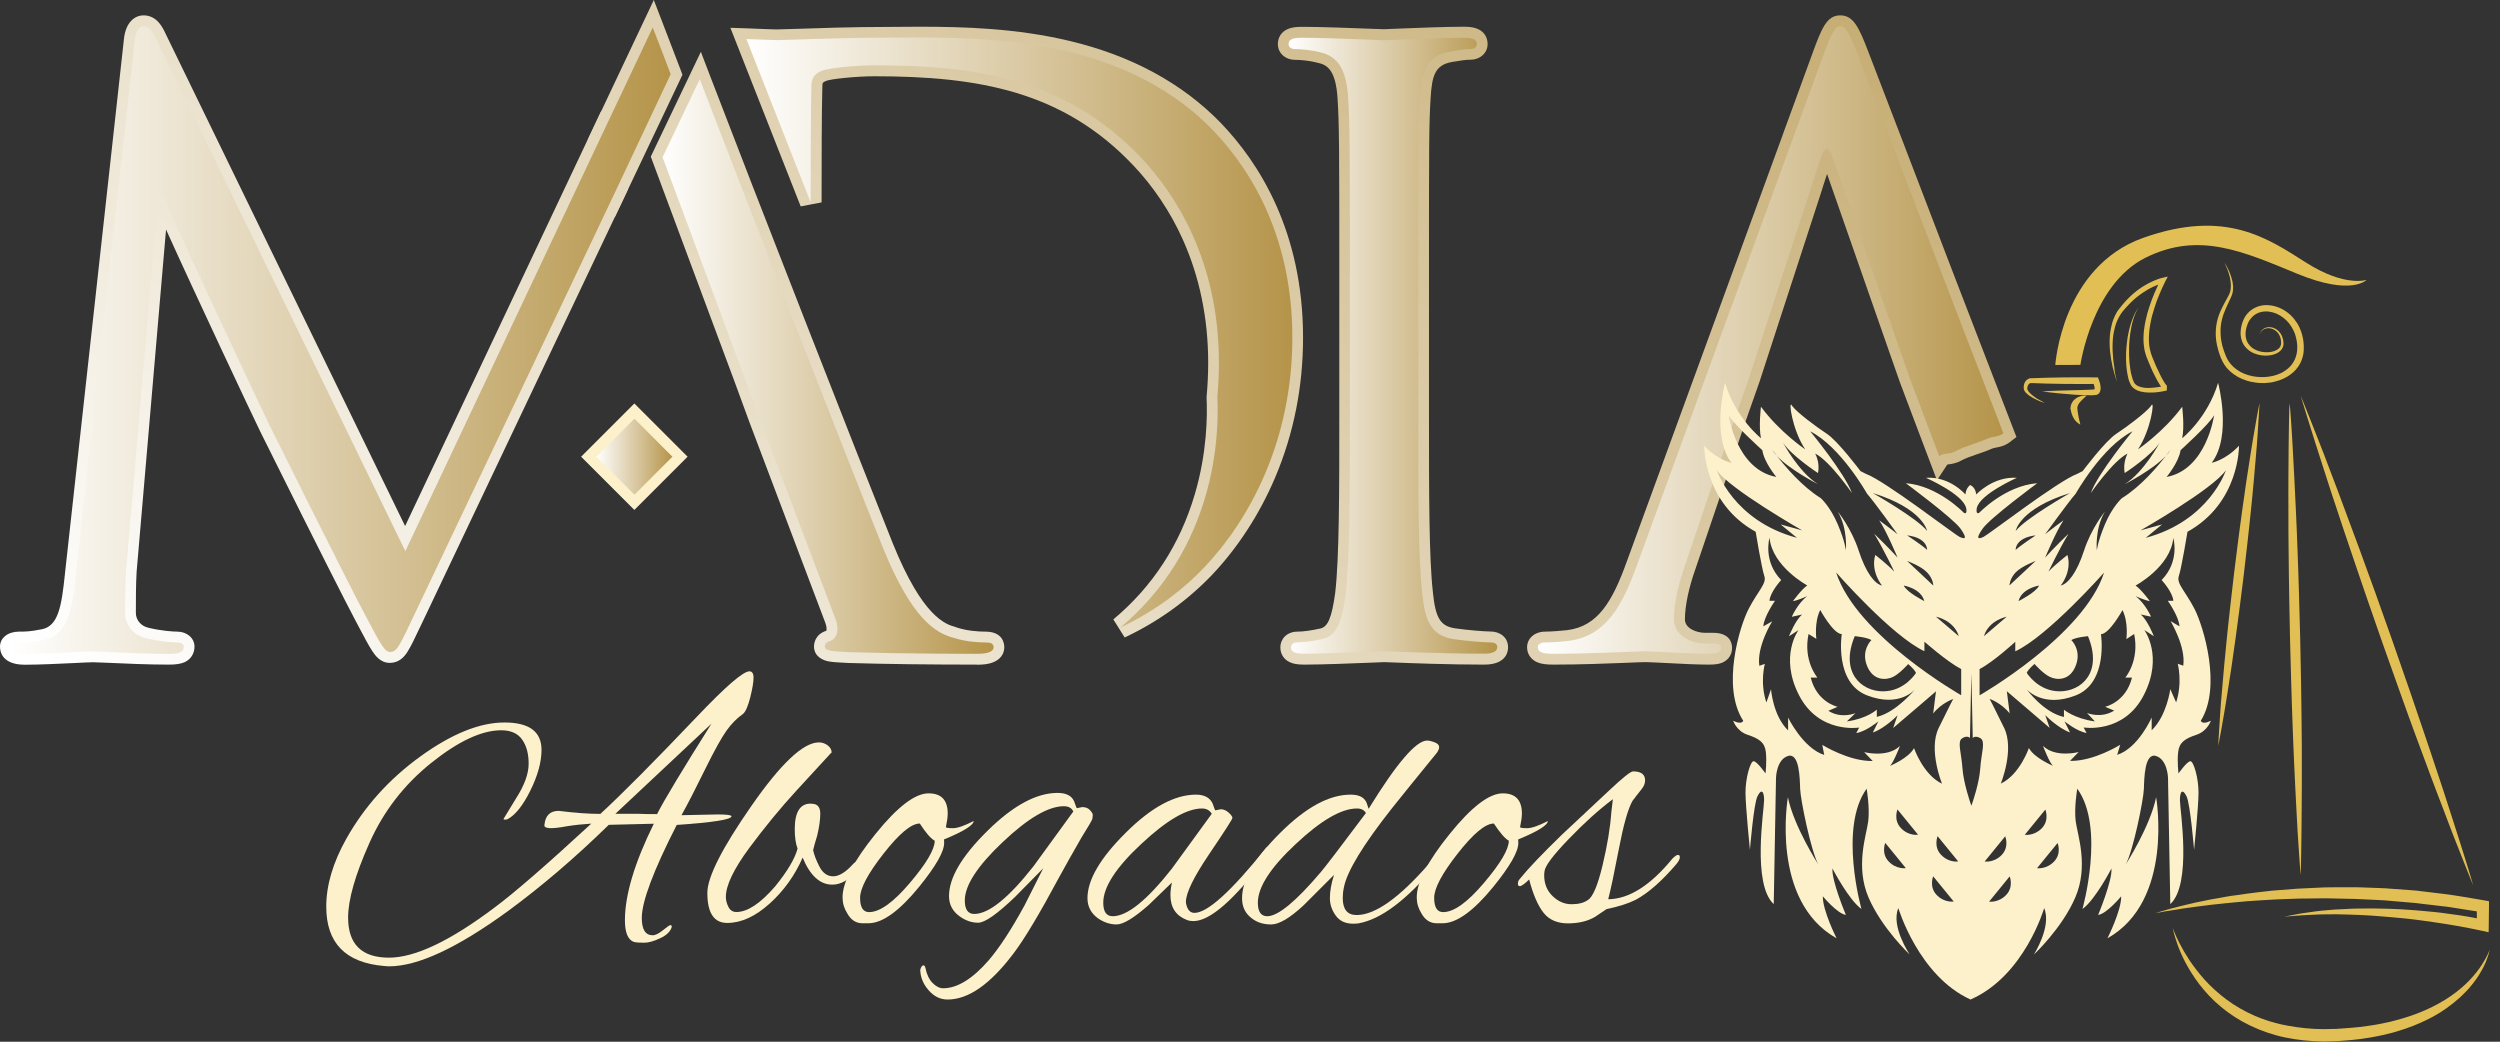 <?xml version="1.0" encoding="utf-8"?>
<!-- Generator: Adobe Illustrator 24.3.0, SVG Export Plug-In . SVG Version: 6.00 Build 0)  -->
<svg version="1.1" id="Layer_1" xmlns="http://www.w3.org/2000/svg" xmlns:xlink="http://www.w3.org/1999/xlink" x="0px" y="0px"
	 viewBox="0 0 2311.1 963" style="enable-background:new 0 0 2311.1 963;" xml:space="preserve">
<rect x="0" y="0" width="2311.1" height="963" fill="#333333" stroke="none"/>
<style type="text/css">
	.st0{fill:url(#SVGID_1_);}
	.st1{fill:url(#SVGID_2_);}
	.st2{fill:url(#SVGID_3_);}
	.st3{fill:url(#SVGID_4_);}
	.st4{fill:url(#SVGID_5_);}
	.st5{fill:#FCF1CB;}
	.st6{fill:url(#SVGID_6_);}
	.st7{fill:url(#SVGID_7_);}
	.st8{fill:url(#SVGID_8_);}
	.st9{fill:url(#SVGID_9_);}
	.st10{fill:url(#SVGID_10_);}
	.st11{fill:url(#SVGID_11_);}
	.st12{fill:url(#SVGID_12_);}
	.st13{fill:#E1BF54;}
</style>
<g>
	
		<linearGradient id="SVGID_1_" gradientUnits="userSpaceOnUse" x1="757.285" y1="-130.198" x2="1811.519" y2="1409.542" gradientTransform="matrix(1 0 0 -1 0 964)">
		<stop  offset="0" style="stop-color:#FFFFFF"/>
		<stop  offset="1" style="stop-color:#B59449"/>
	</linearGradient>
	<path class="st0" d="M1372.1,614.4c-32,0-67.1-1.3-84-2c-4.3-0.2-8-0.3-8.7-0.3c-0.9,0-6.4,0.2-12.2,0.5c-17,0.7-45.4,1.8-61.6,1.8
		c-6,0-10.1-0.7-13.4-2.3c-5.5-2.6-8.6-7.6-8.6-13.7c0-7.2,5.5-14.5,16-14.5c5,0,12.7-1,20.5-2.8h0.2c7.2-1.4,10.8-9.8,14-32.9
		c3.8-32.1,3.8-95.3,3.8-162.2V253.3c0-117.5-0.1-138.2-1.6-162.1c-1.6-27.1-10.1-31.3-18-33.1h-0.2L1218,58
		c-6.7-1.8-15.4-2.7-20.7-2.7c-9.1,0-16-6.2-16-14.5c0-6.1,3.1-11.1,8.6-13.7c3.3-1.6,7.5-2.3,13.4-2.3c18.1,0,48.3,1.2,64.5,1.8
		c5.5,0.2,10.7,0.4,11.6,0.4s6.4-0.2,12.2-0.5c17-0.7,45.3-1.8,61.6-1.8c6,0,10.1,0.7,13.4,2.3c5.5,2.6,8.6,7.6,8.6,13.7
		c0,8.3-6.9,14.5-16,14.5c-4.4,0-8.4,0.7-17.1,2.1c-15.4,2.9-18.4,12.3-19.6,33.7c-1.5,23.6-1.5,43.9-1.5,162.2v132.6
		c0,70.3,0,131,3.7,162.3v0.2c2.4,23.4,7.1,30.7,20.8,32.6c10.4,1.5,26.5,2.9,32.6,2.9c8,0,16,5,16,14.5
		C1394.2,602.2,1392.6,614.4,1372.1,614.4z"/>
	
		<linearGradient id="SVGID_2_" gradientUnits="userSpaceOnUse" x1="45.987" y1="356.816" x2="1100.221" y2="1896.555" gradientTransform="matrix(1 0 0 -1 0 964)">
		<stop  offset="0" style="stop-color:#FFFFFF"/>
		<stop  offset="1" style="stop-color:#B59449"/>
	</linearGradient>
	<path class="st1" d="M156.2,614.4c-19.3,0-41.9-1-56.9-1.7c-6.2-0.3-11.5-0.5-13.2-0.5c-2.2,0-8.9,0.3-16.6,0.7
		c-14.2,0.7-33.6,1.6-46.7,1.6C2.2,614.4,0,602.7,0,597.7c0-8,7.4-13.8,17.5-13.8c5.8,0,10.3,0,20.6-2.1h0.2
		c15.6-2.8,18.6-21.2,21.7-51l0.3-2.8l54.2-491.2c1.5-16.6,10.4-22.6,18.2-22.6c12.5,0,17.8,11.4,20.4,17l221.4,455.1l181.4-383.9
		l10.7,33.8c1,1.9,2,4.1,2.9,6.8l11.2,31.7L394.3,567.2c-1.9,4-3.6,7.6-5.2,10.9c-5.8,12.3-9.4,19.8-12.5,24.6
		c-2.8,4.4-7.6,10.1-16.3,10.1c-8.9,0-13.8-7.4-16.2-11c-3.4-5.2-7.4-12.8-14.1-25.5l-1.9-3.6c-8-15.2-29.4-56.9-85.3-169.3
		c-1.5-3.1-2.5-5.1-2.9-5.9c-5.6-11.3-60.1-127-86.4-185.3l-27.2,316.4c-0.7,11.7-0.7,25.7-0.7,38.1c0,6.5,4.9,12.2,11.6,13.6
		l0.3,0.1c11.8,2.8,22.4,3.5,26.3,3.5c9,0,16,6,16,13.8c0,6.5-3.4,11.8-9.2,14.5C167,613.7,162.7,614.4,156.2,614.4z"/>
	
		<linearGradient id="SVGID_3_" gradientUnits="userSpaceOnUse" x1="177.643" y1="266.675" x2="1231.879" y2="1806.418" gradientTransform="matrix(1 0 0 -1 0 964)">
		<stop  offset="0" style="stop-color:#FFFFFF"/>
		<stop  offset="1" style="stop-color:#B59449"/>
	</linearGradient>
	<path class="st2" d="M550.6,149.5c-0.8-2.5-1.4-3.6-1.6-3.9l-0.7-1.1l-4.9-15.5l61-129l8.4,21.8c3.6,9.4,9.4,24.3,16.6,43.3l1.5,4
		l-62.4,131.4L550.6,149.5z"/>
	
		<linearGradient id="SVGID_4_" gradientUnits="userSpaceOnUse" x1="419.886" y1="100.815" x2="1474.123" y2="1640.557" gradientTransform="matrix(1 0 0 -1 0 964)">
		<stop  offset="0" style="stop-color:#FFFFFF"/>
		<stop  offset="1" style="stop-color:#B59449"/>
	</linearGradient>
	<path class="st3" d="M902.9,614.4c-42.8,0-84.7-0.5-118.1-1.5l-3.8-0.2c-6.5-0.3-11.6-0.6-15.6-1.4c-3-0.6-12.9-3.5-12.9-13.7
		c0-2.6,0.9-11.2,11.4-14.5c0.3-0.9,0.6-3.3-1-7.5l-70.1-185.3l-13.6-37.1l-77.6-208.4l46.3-96.9l8.3,21.7
		c40.3,105.3,136.7,351.7,169,432.4c27.9,69.1,49.2,75.2,58.3,77.7l0.2,0.1l0.2,0.1c9.9,3.3,20.1,4,27,4c16.3,0,17.5,11.1,17.5,14.5
		c0,6.5-4.2,11.8-11.2,14.2c-3.6,1.3-8.2,1.9-13.9,1.9L902.9,614.4L902.9,614.4z"/>
	
		<linearGradient id="SVGID_5_" gradientUnits="userSpaceOnUse" x1="474.213" y1="63.614" x2="1528.449" y2="1603.356" gradientTransform="matrix(1 0 0 -1 0 964)">
		<stop  offset="0" style="stop-color:#FFFFFF"/>
		<stop  offset="1" style="stop-color:#B59449"/>
	</linearGradient>
	<path class="st4" d="M1029.2,572.6c36.3-30.3,61.6-69.2,75.3-115.6c11.4-38.6,11.7-72.7,10.9-89.6v-0.7l0.1-0.7
		c0.9-10.2,1.4-20.5,1.4-30.5c0-41.2-8-79.8-23.7-114.6c-11.4-25.3-27.3-48.9-45.9-68.4c-64.7-68.1-142.4-82-239.1-82
		c-16.6,0-40.3,2.5-44.6,4.3l-0.1,0.1l-0.2,0.1c-2.8,1.2-3.1,1.4-3.1,5.9v0.3c-0.6,19.6-0.7,69.8-0.7,105.9l-19.3,3.7l-65-165.1
		l15.2,0.5c6.8,0.2,12.9,0.5,17.6,0.7c4.6,0.2,9,0.3,9.8,0.3c2.6,0,9.3-0.2,17.8-0.5c19.6-0.7,52.4-1.8,83.8-1.8
		c4.6,0,9.3,0,14.3-0.1c5.5,0,11.2-0.1,17.1-0.1c40.9,0,89.1,1.5,137.4,13c57.5,13.6,104.8,39.2,140.5,76.1
		c34.6,36,75.9,99.6,75.9,198.3c0,45.3-8.6,88.7-25.7,129.1c-14.3,33.8-34.5,65-58.5,90.3c-22.8,23.8-49.9,43.3-80.7,57.8
		L1029.2,572.6z"/>
	
		<rect x="551.7" y="387.4" transform="matrix(0.707 -0.707 0.707 0.707 -126.735 538.363)" class="st5" width="69.6" height="69.6"/>
	
		<linearGradient id="SVGID_6_" gradientUnits="userSpaceOnUse" x1="1039.976" y1="-323.75" x2="2094.212" y2="1215.992" gradientTransform="matrix(1 0 0 -1 0 964)">
		<stop  offset="0" style="stop-color:#FFFFFF"/>
		<stop  offset="1" style="stop-color:#B59449"/>
	</linearGradient>
	<path class="st6" d="M1579.9,614.4c-11,0-27.1-0.8-40-1.5c-8.4-0.4-15.7-0.8-18.8-0.8c-2.5,0-8.9,0.2-16.9,0.6
		c-17.6,0.7-44.1,1.7-68.2,1.7c-6.5,0-11-0.6-14.5-2c-6.1-2.4-9.8-7.7-9.8-14c0-8.4,7.1-14.5,16.8-14.5c4.7,0,14.8-0.7,20.6-1.4
		c28.1-3.7,41.5-26.3,55.1-64.3L1648,124.7l1.1-3.1l26.1-71.4c8.8-24.3,13.6-36,26-36s17.4,11.5,25.9,33.5
		c3.2,8.2,15.2,39.5,31.8,82.8c26.4,69.1,66.4,173.5,99.5,258.8l5.7,14.7l-6,4.6c-4.9,3.7-9.3,4.5-12.5,5.1
		c-1.8,0.3-3.1,0.6-4.8,1.3c-3.9,1.8-8.4,3.3-12.8,4.8c-5.6,1.9-11.3,3.9-15.2,6.1c-4.3,2.4-8.6,3-11.6,3.4c-0.3,0-0.7,0.1-1,0.1
		l-9.6,14.6l-20.3-53.6l-14.1-37.4L1689,160.8l-3.8,11.7l-0.9,3l-57.8,177.6l-13.6,38.7l-45.3,133.4c-6.3,17.6-10,34.8-10,47.4
		c0,8.5,11.1,12.4,18.6,12.4h7.5c15.8,0,17.5,9.8,17.5,14c0,6.2-3.5,11.3-9.3,13.7C1588.8,613.9,1585.2,614.4,1579.9,614.4z"/>
	<path class="st5" d="M560.1,146.3c-0.9-2.6-1.8-4.6-2.6-6C558.3,141.7,559.2,143.7,560.1,146.3l9.8,27.9l0,0L560.1,146.3z"/>
	<g>
		
			<linearGradient id="SVGID_7_" gradientUnits="userSpaceOnUse" x1="1191.2" y1="644.4" x2="1384.104" y2="644.4" gradientTransform="matrix(1 0 0 -1 0 964)">
			<stop  offset="0" style="stop-color:#FFFFFF"/>
			<stop  offset="1" style="stop-color:#B59449"/>
		</linearGradient>
		<path class="st7" d="M1378.2,593.9c-6.8,0-23.4-1.5-33.9-3c-22.6-3-27.2-19.6-29.4-41.4c-3.8-31.6-3.8-91.2-3.8-163.5V253.3
			c0-117.5,0-138.6,1.5-162.7c1.5-26.4,7.5-39.2,27.9-42.9c9-1.5,13.6-2.3,18.8-2.3c3,0,6-1.5,6-4.5c0-4.5-3.8-6-12.1-6
			c-22.6,0-70.1,2.3-73.8,2.3c-3.8,0-51.2-2.3-76.1-2.3c-8.3,0-12.1,1.5-12.1,6c0,3,3,4.5,6,4.5c5.3,0,15.1,0.8,23.4,3
			c16.6,3.8,24.2,16.6,25.7,42.2c1.5,24.1,1.6,45.2,1.6,162.7v132.6c0,72.3-0.1,131.9-3.9,163.5c-3,21.9-6.8,38.4-21.9,41.4
			c-6.8,1.5-15.9,3-22.6,3c-4.5,0-6,2.3-6,4.5c0,4.5,3.8,6,12,6c22.6,0,70.1-2.3,73.8-2.3c3.8,0,51.2,2.3,92.7,2.3
			c8.3,0,12.1-2.3,12.1-6C1384.2,596.1,1382.7,593.9,1378.2,593.9z"/>
		
			<linearGradient id="SVGID_8_" gradientUnits="userSpaceOnUse" x1="10.1" y1="649.6" x2="620" y2="649.6" gradientTransform="matrix(1 0 0 -1 0 964)">
			<stop  offset="0" style="stop-color:#FFFFFF"/>
			<stop  offset="1" style="stop-color:#B59449"/>
		</linearGradient>
		<path class="st8" d="M603.4,25.4L554,129.8L374.7,509.5L144.1,35.6c-3.8-8.3-6.8-11.3-11.3-11.3s-7.5,5.3-8.3,13.6L70.3,529.1
			c-3,28.6-5.3,58-30.1,62.5c-11.3,2.3-16.6,2.3-22.6,2.3c-3.8,0-7.5,1.5-7.5,3.8c0,5.3,5.3,6.8,12.8,6.8c20.3,0,56.5-2.3,63.3-2.3
			c6,0,42.2,2.3,70.1,2.3c9,0,13.6-1.5,13.6-6.8c0-2.3-3-3.8-6-3.8c-4.5,0-15.8-0.8-28.6-3.8c-11.3-2.3-19.6-12.1-19.6-23.4
			c0-12.8,0-26.7,0.8-38.8l30.1-350h3c8.3,22,92.7,201.5,99.5,215.1c3.8,7.5,68.6,138.1,88.2,175c14.3,27.1,18.1,34.7,23.4,34.7
			c6.8,0,9-6.7,24.9-39.9l184.7-388.7l0,0l0,0l0,0L620,68.6C612.8,49.7,607.1,34.7,603.4,25.4z M560.1,146.3c-0.9-2.6-1.8-4.6-2.6-6
			C558.3,141.7,559.2,143.7,560.1,146.3l2,5.8L560.1,146.3z"/>
		
			<linearGradient id="SVGID_9_" gradientUnits="userSpaceOnUse" x1="612.5" y1="625.2" x2="918.5" y2="625.2" gradientTransform="matrix(1 0 0 -1 0 964)">
			<stop  offset="0" style="stop-color:#FFFFFF"/>
			<stop  offset="1" style="stop-color:#B59449"/>
		</linearGradient>
		<path class="st9" d="M910.9,593.9c-7.5,0-18.8-0.8-30.1-4.5c-15.8-4.5-37.7-16.6-64.8-83.6C784.2,426.6,688.6,182,646.9,73.2
			l-34.4,72.1l76.1,204.5l13.6,37.1l70.1,185.2c4.5,12.1,0,18.8-4.5,20.3c-3,0.8-5.3,2.2-5.3,5.2c0,4.5,8.3,4.5,22.6,5.3
			c52,1.5,107,1.5,118.3,1.5c8.3,0,15.1-1.5,15.1-6C918.5,594.6,915.4,593.9,910.9,593.9z"/>
		
			<linearGradient id="SVGID_10_" gradientUnits="userSpaceOnUse" x1="690" y1="656.556" x2="1194.7" y2="656.556" gradientTransform="matrix(1 0 0 -1 0 964)">
			<stop  offset="0" style="stop-color:#FFFFFF"/>
			<stop  offset="1" style="stop-color:#B59449"/>
		</linearGradient>
		<path class="st10" d="M1121.6,120.7C1031.9,28,894,34.8,819.4,34.8c-45.2,0-92.7,2.3-101.7,2.3c-1.7,0-12.9-0.5-27.7-1L749.4,187
			c0-44.5,0.2-88.1,0.7-106.2c0-8.3,2.3-12.1,9-15.1c6-3,33.9-5.3,49-5.3c89.7,0,175.6,10.5,246.4,85.1
			c30.9,32.4,72.3,94.2,72.3,189.9c0,10.5-0.5,21-1.4,31.4c1.8,36.7-2,140-89.8,213.4c36.7-17.4,61.6-38.8,77.7-55.7
			c42.2-44.5,81.4-117.5,81.4-212.5C1194.7,222.4,1159.2,159.9,1121.6,120.7z"/>
		
			<linearGradient id="SVGID_11_" gradientUnits="userSpaceOnUse" x1="551.4" y1="541.8" x2="621.6" y2="541.8" gradientTransform="matrix(1 0 0 -1 0 964)">
			<stop  offset="0" style="stop-color:#FFFFFF"/>
			<stop  offset="1" style="stop-color:#B59449"/>
		</linearGradient>
		<polygon class="st11" points="551.4,422.2 586.5,457.3 621.6,422.2 586.5,387.1 		"/>
		
			<linearGradient id="SVGID_12_" gradientUnits="userSpaceOnUse" x1="1421.6" y1="649.65" x2="1851.9" y2="649.65" gradientTransform="matrix(1 0 0 -1 0 964)">
			<stop  offset="0" style="stop-color:#FFFFFF"/>
			<stop  offset="1" style="stop-color:#B59449"/>
		</linearGradient>
		<path class="st12" d="M1849.1,393c-53.3-137.5-122.8-320-131.3-341.6c-9-23.4-12.1-27.1-16.6-27.1s-7.5,4.5-16.6,29.4l-26.1,71.4
			l0,0l-144.9,396.5c-13.6,37.7-28.6,66.3-63.3,70.8c-6,0.8-16.6,1.5-21.9,1.5c-3.8,0-6.8,1.5-6.8,4.5c0,4.5,4.5,6,14.3,6
			c35.4,0,76.9-2.3,85.1-2.3c8.3,0,40.7,2.3,58.8,2.3c6.8,0,11.3-1,11.3-5.5c0-3-2.3-4-7.5-4h-7.5c-12.8,0-28.6-7.3-28.6-22.4
			c0-13.6,3.8-31.9,10.5-50.8l45.2-133.3l13.6-38.7l57.8-177.4v-0.1l8.5-26c3.8-11.3,7.5-11.3,11.3,0l71.1,203.5l14,37.1l13.3,35.3
			c2.5-3.7,9.1-1.7,15-5c8.1-4.5,20.5-7.6,28.8-11.3c6.4-2.9,10.1-1.3,15.3-5.2C1851.1,398.1,1850.1,395.5,1849.1,393z"/>
	</g>
	<g>
		<path class="st5" d="M630,753.6l33.7-0.7c8.3,0,12.5,0.6,12.5,1.7c0,3-16.9,5.7-50.6,8c-21.5,42.1-32.3,70.8-32.3,86
			c0,10.6,3.3,16,10.1,16c2.5,0,5.7-1.6,9.5-4.7c3.8-3.1,6.1-4.7,6.9-4.7c0.8,0,1.2,0.6,1.2,1.7c-1.2,4.2-4.7,7.6-10.6,10.4
			c-5.9,2.8-10.9,4.2-14.9,4.2s-7.2-0.2-9.5-0.7c-5.6-2.1-8.3-8.8-8.3-20.1c0-23.4,8.9-53.1,26.7-89.2l-41.6,1
			c-31,30.3-62.1,56.9-93.3,79.8c-46.7,34-83.3,51-109.6,51c-1.6,0-3.2-0.1-4.9-0.3c-35.6-3-53.4-21.3-53.4-54.8
			c0-19.9,6.2-40.9,18.7-63.1c16.7-29.6,39.4-54.9,68.3-75.8c28.9-20.9,54.8-31.4,77.7-31.4s34.3,8.4,34.3,25.3
			c0,11.3-3.5,23.9-10.4,37.8c-6.9,13.9-14,22.7-21.2,26.4c-0.7,0.2-1.4,0.3-2.3,0.3c-0.8,0-1.2-0.2-1.2-0.7l11.4-18.7
			c7.9-12.3,11.8-23,11.8-32.3c0-9.2-2-16.7-6.1-22.4c-4-5.7-10.5-8.5-19.3-8.5c-18,0-39.6,10.1-64.7,30.2
			c-25.1,20.1-44.2,44.9-57.2,74.2c-13.1,29.4-19.6,52.3-19.6,68.7c0,24.7,12.6,37.1,37.8,37.1c24.1,0,56.7-15.5,97.8-46.5
			c18.3-13.6,48-39.4,89.2-77.4c-8.1,0.5-15.6,1.3-22.5,2.4c-14.8,2.8-21.7,2.3-20.8-1.4c0.9-8.6,5.3-12.8,13.2-12.8
			c15.3,1.9,28.1,2.8,38.5,2.8c19.9-18.3,49.6-48.2,89.2-89.8c26.6-28,42.8-42,48.6-42c2.5,0,3.8,2,3.8,5.9s-1,10.1-3.1,18.4
			c-2.1,8.3-4.4,13.4-6.9,15.3c-5.3,3.7-10.3,8.7-14.9,15.1c-4.6,6.4-11.2,18.3-19.8,35.7C643.3,728.6,636,742.8,630,753.6z
			 M657.7,669l-88.8,83.3h20.5c4.9,0.2,10.9,0.3,18,0.3C614.1,739.4,630.9,711.6,657.7,669z"/>
		<path class="st5" d="M734.7,766.5c0-15.7,4.9-23.6,14.6-23.6c0.9,0,2,0.1,3.1,0.3c3.9,0.7,5.9,3.7,5.9,9s-0.9,12-2.8,20.1
			c-1.9,6-3.1,10.5-3.8,13.5c0.7,3.9,2.6,9,5.7,15.1c3.1,6.1,7.4,9.2,12.8,9.2c5.4,0,11.5-3.7,18.2-11.1c1.4-1.6,2.7-2.4,4-2.4
			s2,0.8,2.1,2.3s-0.8,3.5-2.6,6.1c-7.2,8.6-14.7,12.8-22.5,12.8c-11.3,0-20.5-8.3-27.4-25c-7.2,16.4-17.3,30.6-30.5,42.5
			s-26.3,17.9-39.2,17.9c-12.3,0-18.4-9.2-18.4-27.8c0-14.6,13.6-41.4,40.8-80.5s47.9-58.6,62.3-58.6c3,0,5.7,0.9,8.2,2.8
			c2.4,1.9,3.6,4,3.6,6.6c0-0.2-1.7,1.5-5,5.2c-3.4,3.7-12.5,13.6-27.4,29.8s-29.5,34-43.9,53.4c-14.3,19.4-21.5,34.5-21.5,45.1
			c0,2.8,0.7,5.8,2.3,9c1.5,3.2,4,4.9,7.5,4.9c10.2,0,22.1-7.9,35.7-23.6c11.3-13.9,18.3-25.6,20.8-35
			C735.5,779.7,734.7,773.7,734.7,766.5z"/>
		<path class="st5" d="M872.8,779.3c0,8.1-7.8,21.6-23.2,40.6c-18.3,22.4-33.9,33.6-46.8,33.6h-5.5c-6,0-10.8-3.1-14.2-9.4
			c-2.8-4.4-4.2-9.2-4.2-14.6c0-13.9,10.1-33.4,30.4-58.5c20.2-25.1,36.6-37.6,49.1-37.6c11.8,0,17.7,6.2,17.7,18.7
			c0,3.2-0.6,7.4-1.7,12.5c0.2,0.7,2.4,1,6.6,1c4.2,0,10.5-2.2,19.1-6.6c-0.2,3.9-9.4,9.6-27.4,17
			C872.7,777.1,872.8,778.2,872.8,779.3z M850.3,761.3c-7.9,0-19,9.3-33.5,27.8s-21.7,32.1-21.7,40.9c0,8.8,2.8,13.2,8.3,13.2
			c9.9,0,22.5-9,37.8-27.1c15.3-18,22.9-31,22.9-38.9C860.4,775.2,855.8,769.8,850.3,761.3z"/>
		<path class="st5" d="M995.6,747.1l4.9-1c3,0,5.4,0.9,7.1,2.8c1.7,1.9,2.6,3.3,2.6,4.3s-0.1,2.2-0.3,3.5s-3.6,7.1-10.1,17.5
			c-8.1,14.1-14.8,26-20.1,35.7c-18.7,34.9-33.1,58.9-43,71.8C915.4,909.9,895.2,924,876,924c-6.7,0-12.5-2.8-17.5-8.5
			s-7.6-12-7.8-18.9c0.7-2.8,1.7-4.2,3.1-4.2c0.7,0,1.3,0.8,1.7,2.4c1.2,6,3.4,10.6,6.6,13.9c3.2,3.2,6.5,4.9,9.7,4.9
			c13.2,0,27.3-8.7,42.3-26c9.9-11.6,20.9-28.4,33-50.6l17.3-34.3l-26,26.4c-16.7,16-28,23.9-34.2,23.9c-6.1,0-12-2.1-17.5-6.2
			c-6.2-4.6-9.4-10.8-9.4-18.4c0-16.9,11.8-37,35.6-60.4c23.7-23.4,45.3-35,64.7-35c7.9,0,12.9,2.5,15.3,7.6
			c0.7,1.9,1.3,3.4,1.7,4.7C995,746.4,995.4,747.1,995.6,747.1z M891.9,832.4c0,8.3,2.9,12.5,8.7,12.5c13.4,0,31.7-14.7,54.8-44.1
			l36.8-50.6c-1.4-3.2-4.3-4.9-8.7-4.9c-14.3,0-33.2,11-56.5,33.1C903.6,800.5,891.9,818.5,891.9,832.4z"/>
		<path class="st5" d="M1123.6,749.1l4.9-1c2.5,0,5,1,7.3,3.1s3.5,3.7,3.5,4.9s-7.2,12.3-21.5,33.5s-21.5,35.9-21.5,44.2
			c0,0.7,0.1,1.4,0.3,2.1c1.2,5.3,3.7,8,7.6,8c12,0,34-19.9,65.9-59.7c0.7-0.9,1.5-1.4,2.4-1.4s1.4,0.9,1.4,2.6c0,1.7-1,4-3.1,6.8
			c-29.6,39.5-52.2,59.3-67.6,59.3c-2.1,0-4-0.3-5.9-1c-10.2-3.9-15.3-11.6-15.3-22.9c0-3.9,0.5-7.9,1.4-11.8l-21.5,20.8
			c-13.6,12-23.5,18-29.7,18c-6.1,0-12-2-17.5-5.9c-6.2-4.6-9.4-10.8-9.4-18.4c0-16.9,11.8-37.1,35.4-60.5
			c23.6-23.5,45.2-35.2,64.9-35.2c7.6,0,12.7,2.7,15.3,8c0.7,1.9,1.3,3.4,1.7,4.7C1123,748.5,1123.4,749.1,1123.6,749.1z
			 M1019.9,834.5c0,8.3,2.9,12.5,8.7,12.5c13.4,0,31.7-14.7,54.8-44.1l36.8-50.6c-1.9-3.2-4.9-4.9-9-4.9
			c-14.1,0-32.8,10.9-56.2,32.8C1031.6,802,1019.9,820.1,1019.9,834.5z"/>
		<path class="st5" d="M1265.2,747.7c25.9-42.1,43.9-63.1,54.1-63.1c1.6,0,3.9,0.5,6.8,1.6c2.9,1,4.3,2.6,4.3,4.7
			c0,1.2-0.6,2.7-1.7,4.5c-18.5,22.7-32.3,39.7-41.3,51c-27.3,34.5-42.3,59.2-45.1,74.2c-0.7,3.2-1,6.5-1,9.7
			c0,10.4,4.3,15.6,12.8,15.6c17.1,0,39.4-15.8,67-47.5c2.3-2.3,4.3-3.6,5.9-4c1.6-0.3,2.4,0.1,2.4,1.2c0,1.2-0.7,2.5-2.1,4.2
			c-26.8,32.1-50.6,50.1-71.5,53.8c-1.2,0.2-2.8,0.3-4.9,0.3c-7.2,0-12.5-2.5-16.1-7.5s-5.4-10.3-5.4-16.1c0-6.5,1.3-13.6,3.8-21.5
			l-28.1,28.1c-12.7,11.8-22.7,17.7-30,17.7s-13.4-2-18.2-5.9c-5.8-4.4-8.7-10.5-8.7-18.4c0-16.9,11.8-37.1,35.4-60.5
			c23.6-23.5,45.2-35.2,64.9-35.2c6.5,0,11,1.7,13.5,5.2C1263,740.9,1264,743.6,1265.2,747.7z M1162.8,834.5
			c0,8.3,2.9,12.5,8.7,12.5c9.9,0,26.5-13.6,49.6-40.9c4.2-4.9,18-23,41.6-54.5c-1.6-2.8-4.4-4.2-8.3-4.2
			c-14.3,0-33.2,10.9-56.5,32.8C1174.5,802,1162.8,820.1,1162.8,834.5z"/>
		<path class="st5" d="M1403.6,779.3c0,8.1-7.8,21.6-23.2,40.6c-18.3,22.4-33.9,33.6-46.8,33.6h-5.5c-6,0-10.8-3.1-14.2-9.4
			c-2.8-4.4-4.2-9.2-4.2-14.6c0-13.9,10.1-33.4,30.4-58.5c20.2-25.1,36.6-37.6,49.1-37.6c11.8,0,17.7,6.2,17.7,18.7
			c0,3.2-0.6,7.4-1.7,12.5c0.2,0.7,2.4,1,6.6,1s10.5-2.2,19.1-6.6c-0.2,3.9-9.4,9.6-27.4,17C1403.4,777.1,1403.6,778.2,1403.6,779.3
			z M1381,761.3c-7.9,0-19,9.3-33.5,27.8s-21.7,32.1-21.7,40.9c0,8.8,2.8,13.2,8.3,13.2c9.9,0,22.5-9,37.8-27.1
			c15.3-18,22.9-31,22.9-38.9C1391.2,775.2,1386.6,769.8,1381,761.3z"/>
		<path class="st5" d="M1474.3,847.7c-6.7,3.9-15,5.9-24.8,5.9s-17.3-3.2-22.5-9.7s-9.7-16.8-13.4-30.9c-4.2,4.2-7.1,6.2-8.7,6.2
			c-1.2,0-1.7-0.8-1.7-2.4c0-1.6,0.6-3,1.7-4.2c7.6-9.5,20.6-23.1,38.9-40.9l43.7-40.9c12.5-11.8,19.9-17.7,22.2-17.7
			c7.4,0,11.1,2.8,11.1,8.3c0,2.8-1.1,5.5-3.3,8.2c-2.2,2.7-3.8,4.7-4.9,6.2c-1,1.5-2.1,2.9-3.3,4.3c-4.2,7.2-8.4,22-12.7,44.4
			c-4.3,22.4-7.6,38-9.9,46.8c19.2-0.2,39-12.7,59.3-37.5c2.3-2.3,4-3.5,5.2-3.5s1.7,0.8,1.7,2.3s-1,3.5-3.1,6.1
			c-13.4,15.7-25.9,26.7-37.5,33c-6.9,3.5-16,6.4-27.1,8.7L1474.3,847.7z M1427.5,809.1c0,7.9,2.6,14.3,7.8,19.3
			c5.2,5,11,7.5,17.5,7.5s11.4-1.3,14.9-3.8c4.6-2.5,9.2-13.2,13.7-31.9s7.2-35.3,8.2-49.6l1.4-11.8c-12.7,9.5-26.3,21.7-40.8,36.8
			c-14.5,15-21.9,25-22.4,29.8C1427.6,806.7,1427.5,808,1427.5,809.1z"/>
	</g>
</g>
<path class="st13" d="M1992.6,844.2c3-1,6.1-2,9.1-2.8c3.1-0.9,6.1-1.8,9.2-2.5l4.6-1.2l4.6-1.1c3.1-0.7,6.2-1.5,9.3-2.2l9.4-1.9
	l4.7-1l4.7-0.8l9.4-1.7c3.1-0.6,6.3-1,9.5-1.4c6.3-0.9,12.6-1.9,19-2.6l9.5-1.1c3.2-0.4,6.4-0.7,9.5-0.9l19.1-1.5
	c6.4-0.3,12.8-0.6,19.2-0.9c6.4-0.4,12.8-0.3,19.2-0.4h9.6c1.6,0,3.2,0,4.8,0l4.8,0.1l19.2,0.7c3.2,0.1,6.4,0.3,9.6,0.6l9.6,0.7
	l9.6,0.7c1.6,0.1,3.2,0.2,4.8,0.4l4.8,0.6l19.1,2.3c6.4,0.7,12.7,1.8,19,2.8l18.9,3.2l4.5,0.8v4.6l-0.2,17.5l-0.1,6.6l-6.4-1.4
	c-3.6-0.8-7.4-1.6-11.1-2.3c-3.7-0.7-7.5-1.4-11.3-2.1c-3.8-0.7-7.5-1.3-11.3-1.9l-11.3-1.7c-3.8-0.6-7.6-1-11.4-1.6
	c-3.8-0.6-7.6-0.9-11.4-1.4l-5.7-0.6l-5.7-0.5c-3.8-0.3-7.6-0.8-11.4-1l-11.4-0.9l-11.5-0.6c-3.8-0.2-7.6-0.3-11.5-0.4l-5.7-0.1
	l-2.9-0.1c-1,0-1.9,0-2.9,0l-11.5,0.1c-1.9,0-3.8,0.1-5.8,0.2l-5.8,0.3l-5.8,0.3c-1.9,0.1-3.8,0.3-5.7,0.4l-11.5,0.9l11.4-2.2
	c1.9-0.3,3.8-0.8,5.7-1l5.7-0.8l5.7-0.8c1.9-0.3,3.8-0.5,5.8-0.7l11.6-1c1-0.1,1.9-0.2,2.9-0.2l2.9-0.1l5.8-0.3l5.8-0.3
	c1.9-0.1,3.9-0.1,5.8-0.1l11.6-0.1l11.6,0.2c3.9,0,7.7,0.3,11.6,0.4l5.8,0.3l5.8,0.4c3.9,0.3,7.7,0.5,11.6,0.9
	c3.9,0.4,7.7,0.7,11.6,1.1c3.9,0.4,7.7,0.8,11.5,1.4c3.8,0.5,7.7,1,11.5,1.6l5.8,0.9l5.7,1c3.8,0.7,7.6,1.3,11.5,2.1l-6.5,5.2
	l-0.2-17.5l4.5,5.4l-18.7-2.9c-6.2-1-12.4-2.1-18.7-2.7l-18.8-2.2l-4.7-0.6c-1.6-0.2-3.1-0.3-4.7-0.4l-9.4-0.8l-9.4-0.8
	c-3.1-0.3-6.3-0.6-9.4-0.7l-18.9-0.9l-4.7-0.2c-1.6-0.1-3.2-0.1-4.7-0.1l-9.5-0.2c-6.3-0.1-12.6-0.4-18.9-0.2l-18.9,0.2l-18.9,0.7
	c-3.2,0.1-6.3,0.3-9.5,0.5l-9.5,0.6c-6.3,0.3-12.6,0.9-18.9,1.5c-6.3,0.5-12.6,1.3-18.9,1.9l-4.7,0.5l-4.7,0.6l-9.4,1.2
	c-3.1,0.4-6.3,0.9-9.4,1.3l-4.7,0.7l-4.7,0.8C2005.1,841.8,1998.9,842.9,1992.6,844.2z"/>
<path class="st13" d="M2008.6,857.9c0,0,0.5,1.4,1.5,3.9s2.6,6.1,4.9,10.5c2.3,4.5,5.3,9.7,9.1,15.5c3.8,5.7,8.6,11.9,14.2,18.2
	c5.7,6.2,12.4,12.4,20.1,18.1c7.7,5.7,16.4,10.8,25.9,14.9c2.4,1.1,4.9,1.9,7.3,2.9c1.2,0.5,2.5,0.9,3.7,1.3
	c1.3,0.4,2.5,0.8,3.8,1.2s2.6,0.8,3.9,1.1c1.3,0.3,2.6,0.7,3.9,1l2,0.5c0.7,0.2,1.3,0.3,2,0.4c1.3,0.3,2.7,0.5,4,0.8
	c10.7,2,21.8,3.1,33,3.2c2.8-0.1,5.6-0.1,8.4-0.2h2.1h0.9l1.1-0.1l4.3-0.3c5.8-0.3,11.2-0.9,16.7-1.4c2.7-0.4,5.5-0.7,8.2-1.1
	c2.7-0.3,5.4-0.9,8.1-1.3c2.7-0.4,5.3-1,7.9-1.6c1.3-0.3,2.6-0.6,3.9-0.8c1.3-0.3,2.6-0.6,3.8-1c10.2-2.6,19.8-5.8,28.6-9.7
	s16.8-8.3,23.7-13.1s12.8-9.9,17.5-14.8c4.7-5,8.4-9.8,11.1-13.9c2.7-4.2,4.5-7.7,5.7-10.1c1.1-2.4,1.6-3.8,1.6-3.8s-0.2,1.4-1,4
	s-2,6.4-4.3,11s-5.4,10-9.8,15.6c-1.1,1.4-2.3,2.8-3.5,4.3c-1.3,1.4-2.6,2.9-4,4.3c-2.8,2.9-5.9,5.8-9.4,8.6
	c-0.9,0.7-1.7,1.4-2.6,2.1c-0.9,0.7-1.8,1.4-2.7,2c-0.9,0.7-1.9,1.4-2.8,2.1c-1,0.6-2,1.3-3,2s-2,1.3-3,2c-1,0.6-2.1,1.2-3.2,1.9
	c-2.1,1.3-4.3,2.4-6.6,3.6c-9,4.6-19,8.6-29.6,11.7c-1.3,0.4-2.7,0.8-4,1.2c-1.3,0.3-2.7,0.7-4.1,1c-2.7,0.7-5.5,1.4-8.2,1.9
	c-2.8,0.5-5.6,1.2-8.4,1.6c-2.8,0.4-5.7,0.9-8.5,1.3c-5.8,0.7-11.7,1.4-17.3,1.7l-4.3,0.3l-1.1,0.1h-0.4h-0.3h-0.6l-2.2,0.1
	c-2.9,0.1-5.9,0.1-8.8,0.2c-11.8-0.2-23.7-1.3-35.1-3.7c-5.7-1.1-11.3-2.8-16.8-4.6c-1.4-0.5-2.7-1-4-1.5s-2.7-0.9-4-1.5
	s-2.6-1.1-3.9-1.7c-1.3-0.6-2.6-1.1-3.8-1.7c-10.1-4.8-19.2-10.8-27-17.3c-7.9-6.5-14.4-13.6-19.8-20.6s-9.6-13.9-13-20.2
	c-3.3-6.3-5.7-12-7.4-16.8c-1.8-4.8-2.8-8.6-3.5-11.2C2008.9,859.4,2008.6,857.9,2008.6,857.9z"/>
<path class="st13" d="M1890.3,372.6c-2.6-0.8-5.1-1.8-7.5-3c-2.5-1.1-4.9-2.5-7.2-4.1c-0.6-0.4-1.1-0.9-1.7-1.4
	c-0.5-0.5-1.1-1-1.6-1.6s-0.9-1.3-1.2-2.2c-0.1-0.2-0.1-0.5-0.2-0.7c0-0.2-0.1-0.5-0.1-0.7v-1.1c0-0.3,0.1-0.8,0.1-1.2
	c0.1-0.4,0.2-0.8,0.2-1.2c0.2-0.8,0.5-1.6,1-2.4s1.1-1.4,1.8-2c0.4-0.3,0.8-0.5,1.2-0.7c0.2-0.1,0.4-0.2,0.6-0.3
	c0.2-0.1,0.4-0.2,0.8-0.3h0.1h0.3c5-0.2,10.1-0.4,15.1-0.5s10.1-0.2,15.1-0.3c5-0.1,10.1-0.1,15.1-0.1h7.6l7.6,0.1h2l0.7,1.8
	c0.6,1.4,0.9,2.7,1.3,4.1c0.3,1.4,0.6,2.9,0.5,4.6c-0.1,0.9-0.2,1.9-0.7,3c-0.3,0.6-0.7,1.1-1.2,1.6c-0.3,0.2-0.6,0.4-0.9,0.6
	l-0.5,0.2l-0.1,0.1l0,0l-0.3,0.1l0,0h-0.1c-0.2,0.1-0.8,0.2-1.3,0.2c-0.5,0.1-0.7,0.1-1.1,0.1c-0.7,0-1.4,0.1-2,0.1
	c-2.6,0-5.2-0.1-7.8-0.1c-2.6-0.1-5.1-0.3-7.7-0.4c-5.1-0.4-10.2-0.8-15.3-1.3c-2.5-0.3-5.1-0.5-7.6-0.8s-5.1-0.6-7.6-1
	c2.6-0.2,5.1-0.3,7.7-0.4s5.1-0.2,7.7-0.3c5.1-0.2,10.2-0.3,15.3-0.4l7.6-0.2c2.5-0.1,5.1-0.2,7.5-0.3c1.2-0.1,2.6-0.2,3.1-0.4h0.1
	v0.4c0.2-0.1-0.3,0.5-0.2,0.5l0,0l0,0v-0.4l-0.1-0.2c-0.1,0.1-0.1,0-0.1,0s0.1-0.4,0.1-0.8c0-0.8-0.2-1.9-0.5-3
	c-0.3-1-0.7-2.2-1.1-3.2l2.7,1.8l-7.6,0.1h-7.6c-5,0-10.1,0-15.1-0.1s-10.1-0.2-15.1-0.3c-5-0.1-10.1-0.3-15.1-0.5h0.4
	c0.1,0-0.1,0-0.2,0s-0.2,0.1-0.3,0.1c-0.2,0.1-0.4,0.2-0.6,0.3c-0.4,0.2-0.7,0.5-1,0.9c-0.3,0.3-0.5,0.8-0.7,1.2
	c-0.1,0.2-0.2,0.5-0.2,0.7c0,0.3-0.1,0.4-0.2,0.8l-0.1,0.9c0,0.1,0,0.2,0,0.3v0.3c0.1,0.4,0.3,0.9,0.6,1.4c0.6,1,1.4,1.9,2.3,2.8
	s1.9,1.7,3,2.5c1,0.8,2.1,1.6,3.2,2.3C1885.7,369.8,1888,371.2,1890.3,372.6z"/>
<path class="st13" d="M1929,365.8c0,0-0.4,0.4-1.2,1c-0.4,0.3-0.8,0.7-1.3,1.2c-0.5,0.4-1,0.9-1.6,1.5c-0.5,0.5-1.1,1.1-1.6,1.7
	c-0.3,0.3-0.5,0.6-0.8,0.9c-0.2,0.3-0.5,0.6-0.7,1c-0.2,0.3-0.4,0.7-0.6,1c-0.1,0.3-0.3,0.7-0.4,1s-0.2,0.7-0.3,1
	c0,0.3-0.2,0.7-0.1,1c0,0.2,0,0.4,0,0.5v0.3l0,0l0,0c0,0,0-0.4,0-0.2l0,0v0.1v0.2c0.1,0.5,0.1,1.1,0.2,1.6l0.1,0.8
	c0,0.3,0,0.5,0.1,0.7c0.1,0.4,0.2,0.8,0.2,1.2c0.1,0.8,0.3,1.7,0.4,2.5c0.1,0.9,0.3,1.6,0.5,2.4c0.1,0.8,0.4,1.4,0.5,2.1
	c0.1,0.6,0.3,1.2,0.4,1.7c0.3,1,0.4,1.5,0.4,1.5s-0.1-0.1-0.4-0.2c-0.2-0.1-0.6-0.3-1-0.6c-0.4-0.3-1-0.6-1.5-1.1s-1.1-1-1.7-1.7
	c-0.5-0.7-1.2-1.4-1.6-2.3c-0.5-0.9-1-1.8-1.4-2.9c-0.2-0.5-0.4-1.1-0.6-1.7s-0.2-1-0.4-1.6c-0.1-0.5-0.2-1-0.3-1.6v-0.2l-0.2-0.1
	l-0.2-0.2l0,0v-0.1l0.1-0.5l0.1-1.1c0-0.7,0.3-1.4,0.4-2.1c0.2-0.7,0.5-1.3,0.8-2c0.3-0.6,0.7-1.2,1.1-1.7s0.8-1,1.3-1.4
	s0.9-0.8,1.4-1.1c0.5-0.3,0.9-0.6,1.4-0.9c0.5-0.2,0.9-0.5,1.4-0.6c0.5-0.2,0.9-0.3,1.3-0.5c0.8-0.2,1.6-0.4,2.3-0.5
	c0.7-0.1,1.3-0.1,1.8-0.1s0.9,0,1.2,0C1928.9,365.7,1929,365.8,1929,365.8z"/>
<path class="st13" d="M1900,337.4c0,0,5.9-90.7,81.2-117.5c76.3-27.1,115.3,0.5,151,23.1s55.6,15.7,55.6,15.7s-13.7,15.1-63.8-5.5
	s-91.3-39.6-140.7-14.9c-49.4,24.7-60.1,99-60.1,99L1900,337.4L1900,337.4z"/>
<path class="st13" d="M1957.2,353.3c-0.9-2.3-1.6-4.6-2.3-7c-0.7-2.4-1.3-4.7-1.9-7.1c-1.1-4.8-1.9-9.7-2.4-14.6
	c-0.2-2.5-0.4-4.9-0.4-7.4s0.1-5,0.3-7.5c0.3-2.5,0.6-5,1.2-7.4c0.2-1.2,0.6-2.4,0.9-3.7c0.4-1.2,0.7-2.4,1.2-3.6
	c0.9-2.4,2.1-4.7,3.4-6.9l1.1-1.6c0.2-0.3,0.3-0.5,0.6-0.8l0.6-0.7l2.3-2.9c0.7-1,1.7-1.9,2.5-2.9s1.7-1.9,2.6-2.8s1.8-1.8,2.7-2.7
	l2.8-2.5c1.9-1.6,3.9-3.2,6-4.6c1-0.8,2.1-1.4,3.2-2.1s2.2-1.3,3.3-1.9c2.2-1.2,4.5-2.4,6.8-3.3c1.2-0.5,2.4-0.9,3.6-1.4
	c1.3-0.4,2.4-0.8,3.8-1.1l4.9-1.1l-2.4,4.6c-1,1.9-1.9,3.9-2.8,5.9s-1.8,4-2.6,6c-1.7,4-3.2,8.1-4.5,12.3c-0.7,2.1-1.3,4.2-1.9,6.3
	c-0.6,2.1-1.1,4.2-1.5,6.3c-0.2,1.1-0.4,2.1-0.6,3.2s-0.4,2.1-0.5,3.2c-0.3,2.1-0.5,4.3-0.6,6.4c-0.1,1.1-0.1,2.1-0.1,3.2
	s0,2.1,0.1,3.2c0.1,2.1,0.3,4.2,0.8,6.3c0.4,2.1,1,4,1.7,6l0.1,0.2v0.1v0.1l0.2,0.4l0.3,0.8l0.6,1.5l1.3,3.1l1.3,3.1l1.4,3
	c0.9,2,1.8,4,2.8,5.9l1.5,2.9c0.5,0.9,1.1,1.8,1.6,2.8s1.2,1.7,1.7,2.6c0.3,0.5,0.6,0.7,0.9,1.1c0.1,0.2,0.3,0.4,0.4,0.4l0.2,0.1
	l0,0l0,0c-0.1,0-0.2-0.1-0.2-0.1l-0.1,4.4c-2.3,0.6-4.5,0.9-6.8,1.3c-2.3,0.3-4.5,0.6-6.9,0.6c-2.3,0.1-4.6,0-7-0.3
	c-2.3-0.3-4.7-0.8-7-1.9c-1.1-0.5-2.3-1.2-3.3-2.1c-0.5-0.5-1-0.9-1.4-1.5l-0.2-0.2l-0.1-0.1l0,0l-0.1-0.1l0,0l-0.2-0.4
	c-0.1-0.3-0.3-0.4-0.4-0.7c-0.6-1.2-1.1-2.3-1.5-3.4c-0.2-0.6-0.4-1.1-0.5-1.7c-0.2-0.6-0.3-1.1-0.4-1.7c-0.5-2.2-0.9-4.5-1.2-6.7
	c-0.3-2.3-0.5-4.5-0.6-6.8s-0.2-4.5-0.1-6.8c0-2.2,0.1-4.5,0.3-6.7c0.2-2.2,0.4-4.5,0.7-6.7c0.3-2.2,0.6-4.4,1.1-6.6
	c0.4-2.2,0.9-4.4,1.5-6.5c0.6-2.2,1.3-4.3,2.1-6.4c0.4-1.1,0.8-2.1,1.2-3.1c0.5-1,0.9-2,1.4-3c1-2,2.2-3.9,3.4-5.7
	c-1.1,1.9-2.2,3.9-3,5.9c-0.9,2-1.6,4.1-2.2,6.2c-0.7,2.1-1.2,4.3-1.6,6.4c-0.4,2.2-0.8,4.3-1.1,6.5c-0.3,2.2-0.5,4.4-0.7,6.6
	s-0.3,4.4-0.3,6.6s0,4.4,0,6.6c0.1,2.2,0.2,4.4,0.4,6.6c0.2,2.2,0.5,4.4,0.8,6.5c0.3,2.2,0.8,4.3,1.4,6.3c0.1,0.5,0.3,1,0.4,1.5
	c0.2,0.5,0.3,1,0.5,1.5c0.3,1,0.8,1.9,1.2,2.7c0.1,0.2,0.3,0.5,0.4,0.7l0.2,0.3l0,0c-0.1-0.2,0,0,0-0.1l0,0l0.1,0.1l0.1,0.1
	c0.3,0.3,0.6,0.6,0.9,0.9c0.7,0.6,1.5,1,2.4,1.4c1.8,0.7,3.8,1.2,5.8,1.4c2.1,0.2,4.2,0.2,6.3,0c2.1-0.1,4.3-0.4,6.4-0.7
	c2.1-0.3,4.3-0.8,6.3-1.3l-0.1,4.4c-0.2-0.1-0.4-0.2-0.6-0.3c-0.1-0.1-0.2-0.1-0.2-0.1l-0.1-0.1l-0.5-0.4c-0.4-0.3-0.5-0.5-0.8-0.7
	c-0.4-0.5-0.9-1-1.3-1.4c-0.7-1-1.5-1.9-2-2.9c-0.6-1-1.2-2-1.8-3l-1.6-3c-1.1-2-2-4.1-3-6.1l-1.4-3.1l-1.3-3.1l-1.3-3.1l-0.6-1.5
	l-0.3-0.8l-0.2-0.4l-0.1-0.2l-0.1-0.2c-0.8-2.2-1.5-4.5-2-6.8s-0.7-4.6-0.9-6.9c-0.1-1.2-0.1-2.3-0.1-3.5s0-2.3,0.1-3.5
	c0.1-2.3,0.3-4.6,0.7-6.8c0.2-1.1,0.3-2.3,0.5-3.4s0.4-2.2,0.7-3.4c0.5-2.2,1-4.4,1.6-6.6s1.3-4.3,2-6.5c1.4-4.3,3-8.5,4.8-12.7
	c0.9-2.1,1.8-4.1,2.8-6.2c1-2,2-4,3.1-6.1l2.5,3.5c-1,0.2-2.2,0.6-3.3,0.9c-1.1,0.4-2.2,0.8-3.3,1.2c-2.2,0.9-4.3,1.9-6.4,3
	c-1,0.6-2.1,1.1-3.1,1.8c-1,0.6-2,1.2-3,1.9c-2,1.3-3.9,2.8-5.8,4.2l-2.7,2.3c-0.9,0.8-1.7,1.6-2.6,2.5c-0.9,0.8-1.7,1.7-2.5,2.5
	c-0.8,0.9-1.6,1.7-2.4,2.6l-2.4,2.8l-0.6,0.7c-0.1,0.2-0.3,0.4-0.5,0.7l-1,1.4c-1.3,2-2.5,4-3.4,6.2c-0.5,1.1-0.9,2.2-1.3,3.3
	c-0.3,1.1-0.7,2.3-1,3.4c-0.6,2.3-1,4.7-1.4,7c-0.3,2.4-0.6,4.8-0.6,7.2c-0.1,2.4-0.1,4.8,0,7.3c0.1,2.4,0.3,4.9,0.5,7.3
	s0.6,4.8,1,7.3C1954.8,343.7,1955.8,348.5,1957.2,353.3z"/>
<path class="st13" d="M2056,242.1c0,0,0.8,1.2,2.1,3.5s3.1,5.8,4.6,10.6c0.8,2.4,1.4,5.1,1.6,8.2c0.1,0.8,0.1,1.6,0,2.4
	c0,0.4,0,0.8,0,1.2c-0.1,0.4-0.1,0.8-0.2,1.3c-0.1,0.4-0.1,0.8-0.2,1.3c-0.1,0.4-0.3,0.8-0.4,1.3c-0.1,0.4-0.2,0.8-0.4,1.3
	c-0.2,0.4-0.3,0.8-0.5,1.2c-2.8,6.5-6.7,13.2-8.6,21.2c-1,4-1.4,8.2-1.2,12.6c0.1,1.1,0.1,2.2,0.2,3.3c0.1,1.1,0.3,2.2,0.4,3.3
	c0.2,1.1,0.5,2.2,0.7,3.4c0.1,0.6,0.2,1.1,0.4,1.7s0.4,1.1,0.5,1.7c0.4,1.1,0.7,2.2,1.1,3.4c0.4,1.1,0.9,2.2,1.3,3.4l0.7,1.7
	l0.1,0.2c-0.1-0.2,0,0,0,0l0.1,0.1l0.2,0.4l0.4,0.8l0.4,0.8l0.2,0.4l0.2,0.3l0.9,1.4c2.6,3.8,6.4,7,10.7,9.4
	c8.7,4.6,19.7,5.9,29.8,3.6c2.5-0.6,5-1.4,7.3-2.5c0.6-0.3,1.2-0.5,1.7-0.9c0.6-0.3,1.1-0.6,1.7-1c1-0.7,2.1-1.4,3.1-2.3
	c1-0.8,1.8-1.7,2.7-2.6c0.8-1,1.6-1.9,2.2-3c0.7-1,1.2-2.2,1.8-3.3c0.4-1.2,0.9-2.3,1.2-3.6c0.1-0.6,0.3-1.2,0.4-1.8l0.3-1.9
	c0.1-0.6,0.1-1.3,0.1-1.9l0.1-1.8l-0.1-2.1l-0.1-1.1c0-0.3-0.1-0.6-0.1-1l-0.3-1.9c-0.1-0.6-0.3-1.3-0.4-1.9c-0.2-1.3-0.7-2.5-1-3.8
	l-0.7-1.8c-0.2-0.6-0.5-1.2-0.8-1.8c-1.1-2.4-2.5-4.5-4-6.5c-0.8-1-1.7-1.9-2.5-2.8c-0.9-0.8-1.9-1.7-2.9-2.5
	c-2-1.5-4.1-2.8-6.4-3.8c-4.6-1.9-9.6-2.6-14.1-1.5c-2.3,0.5-4.4,1.5-6.2,2.8s-3.3,3-4.6,4.9c-1.2,1.9-2.1,4.1-2.7,6.3l-0.1,0.2v0.1
	c0-0.2,0,0,0,0l-0.1,0.5l-0.2,0.9c-0.1,0.6-0.3,1.2-0.3,1.7c-0.1,0.5-0.1,1.1-0.2,1.6c0,0.5,0,1.1,0,1.6c0,2.2,0.4,4.3,1.2,6.2
	c0.8,1.9,2,3.6,3.4,5c2.9,2.8,6.9,4.5,10.8,5.1c3.9,0.6,7.9,0.4,11.2-0.8c1.7-0.6,3.2-1.5,4.3-2.6s1.8-2.5,1.9-4
	c0.3-3.2-0.5-6.2-1.9-8.7c-1.4-2.4-3.6-4.1-5.7-5c-2.2-0.9-4.4-1-6.2-0.6s-3.2,1.4-4.1,2.3c-0.9,0.9-1.4,1.9-1.7,2.5s-0.4,1-0.4,1
	s0.1-0.3,0.3-1c0.3-0.6,0.7-1.6,1.5-2.7c0.9-1,2.2-2.2,4.1-2.8c1.9-0.6,4.3-0.7,6.8,0.1c2.5,0.8,5,2.5,6.8,5.2
	c1.8,2.6,2.8,6.1,2.8,9.8c-0.1,2-0.9,4-2.3,5.6c-1.4,1.6-3.2,2.7-5.1,3.5c-1.9,0.8-4,1.3-6.2,1.5s-4.4,0.2-6.6-0.1
	c-4.5-0.6-9.2-2.2-13-5.6c-1.9-1.7-3.6-3.8-4.7-6.3c-1.1-2.4-1.6-5.1-1.8-7.8c0-0.7,0-1.3,0-2c0.1-0.7,0.1-1.4,0.2-2.1
	c0-0.7,0.2-1.3,0.3-1.9l0.2-0.9l0.1-0.5v-0.2v-0.1l0.1-0.2c0.6-2.6,1.6-5.2,3-7.7c1.5-2.5,3.4-4.7,5.8-6.5c2.4-1.8,5.1-3.1,8-3.9
	c5.8-1.5,12-0.7,17.6,1.5c5.5,2.2,10.5,5.9,14.3,10.7c1.9,2.4,3.6,4.9,4.8,7.7c0.3,0.7,0.7,1.4,0.9,2.1l0.8,2.1
	c0.4,1.5,1,2.9,1.2,4.4c0.2,0.7,0.3,1.5,0.5,2.2l0.3,2.3c0,0.4,0.1,0.8,0.1,1.1l0.1,1.1l0.1,2.1v0.3v0.1v0.3v0.6v1.2
	c0,0.8,0,1.5-0.1,2.3l-0.3,2.3c-0.1,0.8-0.3,1.5-0.5,2.3c-0.3,1.5-1,3-1.5,4.5c-0.7,1.4-1.4,2.9-2.3,4.2c-0.8,1.4-1.9,2.5-2.9,3.8
	c-1.1,1.1-2.2,2.3-3.4,3.2c-1.2,1-2.5,1.8-3.8,2.7c-0.7,0.4-1.3,0.8-2,1.1c-0.7,0.4-1.4,0.7-2,1c-2.7,1.3-5.6,2.2-8.5,2.9l-2.2,0.5
	c-0.7,0.1-1.5,0.2-2.2,0.3c-1.5,0.2-2.9,0.3-4.4,0.4c-2.9,0-5.9,0-8.7-0.5c-5.8-0.7-11.3-2.6-16.3-5.3c-2.4-1.5-4.8-3-6.9-5
	c-1.1-0.9-2-2-3-3c-0.5-0.5-0.9-1.1-1.3-1.7c-0.4-0.6-0.9-1.1-1.2-1.7l-1.1-1.9l-0.3-0.5l-0.2-0.4l-0.4-0.9l-0.4-0.9l-0.2-0.4
	l-0.2-0.3l-0.1-0.2c-0.2-0.6-0.4-1.2-0.7-1.8c-0.4-1.2-0.9-2.4-1.3-3.6c-0.3-1.2-0.7-2.5-1-3.7c-2.8-9.7-2.5-19.7,0-28.2
	c1.3-4.2,3-8.1,4.8-11.5c1.8-3.5,3.7-6.6,5.2-9.7c0.2-0.4,0.4-0.8,0.6-1.2c0.1-0.4,0.3-0.7,0.4-1.1c0.1-0.4,0.3-0.7,0.4-1.1
	c0.1-0.4,0.2-0.8,0.2-1.1c0.1-0.4,0.2-0.7,0.2-1.1c0.1-0.4,0.1-0.7,0.1-1.1c0.1-0.7,0.2-1.5,0.1-2.2c0-2.9-0.5-5.6-1-8
	c-1.2-4.8-2.7-8.4-3.8-10.8C2056.7,243.3,2056,242.1,2056,242.1z"/>
<path class="st13" d="M2088.8,372.6c0,0-0.1,1.2-0.2,3.6c-0.1,2.3-0.3,5.8-0.6,10.1c-0.3,4.4-0.6,9.7-1,15.7
	c-0.4,6.1-0.9,12.9-1.6,20.4c-0.6,7.5-1.3,15.5-2.1,24.1c-0.8,8.5-1.6,17.5-2.6,26.8c-0.5,4.6-1,9.4-1.5,14.2
	c-0.5,4.8-1,9.6-1.6,14.5c-1.1,9.8-2.2,19.7-3.4,29.6s-2.4,19.8-3.7,29.5c-0.6,4.9-1.3,9.7-1.9,14.5c-0.7,4.8-1.3,9.5-1.9,14.1
	c-1.3,9.3-2.6,18.2-3.8,26.7c-1.3,8.5-2.5,16.5-3.7,23.9c-1.1,7.4-2.3,14.2-3.3,20.2s-2,11.2-2.7,15.5c-0.8,4.3-1.4,7.7-1.9,10
	s-0.7,3.5-0.7,3.5s0.1-1.2,0.2-3.6c0.1-2.3,0.3-5.8,0.6-10.1c0.3-4.4,0.6-9.7,1-15.7c0.4-6.1,0.9-12.9,1.6-20.4
	c0.6-7.5,1.3-15.5,2.1-24.1c0.8-8.5,1.7-17.5,2.6-26.8c0.5-4.6,1-9.4,1.5-14.2s1-9.6,1.6-14.5c1.1-9.8,2.3-19.7,3.4-29.6
	c1.2-9.9,2.4-19.8,3.7-29.5c0.6-4.9,1.3-9.7,1.9-14.5c0.7-4.8,1.3-9.5,1.9-14.1c1.3-9.3,2.6-18.2,3.8-26.7
	c1.3-8.5,2.5-16.5,3.7-23.9c1.1-7.4,2.3-14.2,3.3-20.2s2-11.2,2.7-15.5c0.8-4.3,1.4-7.7,1.9-10
	C2088.6,373.8,2088.8,372.6,2088.8,372.6z"/>
<path class="st13" d="M2116.7,372.6c0,0,0.1,1.7,0.4,4.9c0.2,3.2,0.6,7.9,1,13.8c0.4,6,0.9,13.2,1.3,21.5c0.5,8.3,1,17.7,1.5,27.9
	c0.5,10.2,1.1,21.3,1.6,33s1.1,24.1,1.5,36.8c0.4,12.8,1,26,1.3,39.4c0.4,13.4,0.7,27.1,1.1,40.7c0.3,13.6,0.5,27.3,0.8,40.7
	s0.3,26.6,0.5,39.4c0.2,12.8,0.2,25.1,0.2,36.9c0,5.9,0,11.6,0,17.1s0,10.8-0.1,16c0,10.2-0.1,19.6-0.2,27.9
	c-0.1,8.3-0.2,15.6-0.3,21.5c-0.1,6-0.3,10.7-0.3,13.9c-0.1,3.2-0.2,4.9-0.2,4.9s-0.1-1.7-0.4-4.9c-0.2-3.2-0.6-7.9-1-13.8
	c-0.4-6-0.9-13.2-1.4-21.5s-1-17.7-1.5-27.9c-0.3-5.1-0.5-10.4-0.8-15.9c-0.2-5.5-0.5-11.2-0.8-17.1c-0.5-11.7-1.1-24.1-1.5-36.8
	c-0.4-12.8-1-26-1.3-39.4c-0.4-13.4-0.7-27.1-1.1-40.7c-0.3-13.6-0.5-27.3-0.8-40.7s-0.3-26.6-0.5-39.4c-0.2-12.8-0.2-25.1-0.2-36.9
	c-0.1-11.7,0-22.8,0-33s0.1-19.6,0.2-27.9c0.1-8.3,0.2-15.6,0.3-21.5c0.1-6,0.3-10.7,0.3-13.9
	C2116.7,374.3,2116.7,372.6,2116.7,372.6z"/>
<path class="st13" d="M2126.9,365.8c0,0,0.7,1.7,2,5s3.3,8,5.7,14.2c2.4,6.1,5.4,13.5,8.7,22s7.1,18.1,11,28.7
	c4,10.5,8.4,21.9,12.8,34c4.5,12.1,9.3,24.8,14.1,38c2.4,6.6,4.9,13.3,7.3,20.1c2.5,6.8,5,13.7,7.5,20.6c5,13.9,10,28,15,42.2
	c4.9,14.2,9.9,28.3,14.7,42.3c1.2,3.5,2.4,7,3.6,10.4c1.2,3.5,2.4,6.9,3.5,10.3c2.3,6.9,4.6,13.6,6.9,20.3
	c4.6,13.3,8.8,26.2,12.9,38.4c2,6.1,4,12.1,5.9,17.8c1.9,5.8,3.7,11.3,5.4,16.7c3.5,10.7,6.6,20.5,9.4,29.3
	c2.8,8.7,5.1,16.3,7.1,22.6s3.4,11.2,4.4,14.6c1,3.4,1.5,5.2,1.5,5.2s-0.7-1.7-2-5s-3.3-8-5.7-14.2c-2.4-6.1-5.4-13.5-8.7-22
	s-7.1-18.1-11-28.7c-2-5.3-4.1-10.7-6.3-16.4c-2.1-5.7-4.3-11.6-6.6-17.6c-4.5-12.1-9.3-24.8-14.1-38c-2.4-6.6-4.9-13.3-7.3-20.1
	c-1.2-3.4-2.5-6.8-3.7-10.3c-1.2-3.4-2.5-6.9-3.7-10.4c-5-13.9-10-28-15-42.2c-4.9-14.2-9.9-28.3-14.7-42.3
	c-2.4-7-4.8-13.9-7.1-20.8c-2.3-6.9-4.6-13.6-6.9-20.3c-4.6-13.3-8.8-26.2-12.9-38.5c-4.1-12.2-7.9-23.8-11.3-34.5
	c-3.5-10.7-6.6-20.5-9.4-29.3c-2.8-8.7-5.1-16.3-7.1-22.6c-2-6.3-3.4-11.2-4.5-14.6C2127.5,367.6,2126.9,365.8,2126.9,365.8z"/>
<path class="st5" d="M2028.6,562.7c-8.6-16.5-16.8-23.3-14.4-30.2s8-40.9,8-40.9c48.4-26.8,47.6-79.5,47.6-79.5
	c-12.6,13.4-25.2,15.7-25.2,15.7c19-25,5.9-73.9,5.9-73.9c-9.8,32.7-33.2,51.2-33.2,51.2c2.3-10.6,0-29.1,0-29.1
	c-17.2,23.4-40.9,39.4-40.9,39.4c12.1-18,15.7-46.1,12.4-40.7c-0.2,0.3-0.4,0.6-0.6,0.9c-4.6,5.9-22,19-31.8,25.4
	c-10.3,6.7-31.1,34.5-31.1,34.5l-5.1,2.6c-17.2,6.2-81.6,55.8-86.5,58.2c-4.9,2.3-7.7,2.1-0.8-7.7c6.9-9.8,50.4-41.9,50.4-41.9
	c-29.9,2.3-53.8,27.5-53.8,27.5c-3.3,1.5-2.1-4.4-2.1-4.4c2.6-12.9,37.1-28.1,37.1-28.1c-22.1-1.5-37.6,15.4-37.6,15.4
	c-0.6-5.5-3.7-8-5.7-8.7v-0.3c0,0,0.2,0,0,0.1c-0.2-0.1,0-0.1,0-0.1v0.3c-1,0.8-3.7,3.2-4.3,8.7c0,0-14.4-17-36.5-15.4
	c0,0,34.6,15.2,37.2,28.1c0,0,1.4,5.9-2,4.4c0,0-23.9-25.2-53.8-27.5c0,0,43.5,32.2,50.5,41.9c6.9,9.8,4.1,10-0.8,7.7
	s-69.2-52-86.5-58.2l-5.1-2.6c0,0-20.8-27.8-31.1-34.5c-9.8-6.4-27.2-19.4-31.8-25.4c-0.2-0.3-0.5-0.6-0.6-0.9
	c-3.3-5.4,0.3,22.6,12.4,40.7c0,0-23.7-16-40.9-39.4c0,0-2.3,18.5,0,29.1c0,0-23.4-18.5-33.2-51.2c0,0-13.1,48.9,5.9,73.9
	c0,0-12.6-2.3-25.2-15.7c0,0-0.8,52.8,47.6,79.5c0,0,5.6,34.1,8,40.9c2.4,6.9-5.8,13.7-14.4,30.2s-25.4,72.4-5.1,103.6
	c0,0-1,4.1-9.3,0c0,0,3.1,9.6,13.4,13s15.8,6.9,16.8,15.8c1,8.9-0.3,19.9-0.3,19.9s-7.9-11.3-11-11.3s-7.5,15.8-7.5,28.8
	s4.1,53.2,4.1,53.2s3.4-42.2,6.9-49.4c3.4-7.2,6.2-5.5,6.2,3.4s-11.3,77.5,8.9,96.1l2.1-116.7c0,0,0.3-16.8,11-20.2
	c10.6-3.4,11,20.2,11.3,30.2s10,57.6,16.8,70c0,0-22.6-35-28.1-62.1c0,0-16.8,95.7,45,130.4c0,0-13-25.7-12.7-38.8
	c0,0,13.4,16.1,21.3,17.2c0,0-13.4-31.9-12.4-42.9c0,0,15.1,29.2,26.8,37.4c0,0-21.3-75.1,4.8-111.2c0,0,3.1,17.8,1.4,30.5
	s-12,41.2,0.3,70c12.4,28.8,38.1,52.8,38.1,52.8s-17.7-26.1-10.5-42.9c0,0,18.7,62.7,66.7,84.5v0.2c1,0-0.1-0.1,0-0.1s0,0.1,0,0.1
	V924c50-21.8,68.1-84.5,68.1-84.5c7.2,16.8-9.5,42.9-9.5,42.9s25.9-24,38.3-52.8s2.2-57.3,0.4-70c-1.7-12.7,1.4-30.5,1.4-30.5
	c26.1,36,4.8,111.2,4.8,111.2c11.7-8.2,26.8-37.4,26.8-37.4c1,11-12.3,42.9-12.3,42.9c7.9-1,21.3-17.2,21.3-17.2
	c0.3,13-12.7,38.8-12.7,38.8c61.8-34.7,45-130.4,45-130.4c-5.5,27.1-28.1,62.1-28.1,62.1c6.9-12.4,16.5-60,16.8-70
	s0.7-33.6,11.3-30.2c10.6,3.4,11,20.2,11,20.2l2.1,116.7c20.2-18.5,8.9-87.2,8.9-96.1c0-8.9,2.7-10.6,6.2-3.4
	c3.4,7.2,6.9,49.4,6.9,49.4s4.1-40.1,4.1-53.2s-4.5-28.8-7.5-28.8c-3.1,0-11,11.3-11,11.3s-1.4-11-0.3-19.9
	c1-8.9,6.5-12.4,16.8-15.8c10.3-3.4,13.4-13,13.4-13c-8.2,4.1-9.3,0-9.3,0C2054,635.1,2037.1,579.2,2028.6,562.7z M2057.7,434.7
	c0,0-15.1,46.7-74.1,62.5l15.1-12.4l-19.9,5.5C1978.8,490.3,2046,452,2057.7,434.7z M2046.8,383.9c0,0-6.9,50.1-43.9,57
	c0,0,11.3-13.6,12.9-24.7C2015.7,416.2,2042.3,392.3,2046.8,383.9z M1971.4,398.7c0,0-31.9,38.6-38.6,57.1c0,0,20.5-29.8,34-36.5
	c0,0-4.6,8.2-2.6,18c0,0,25.2-16.5,32.4-28.3c0,0-14.4,27.3-32.4,38.6c0,0,26.1-13.3,38-26.2c2.7-3.5,4.2-5.7,4.2-5.7
	c-1,1.9-2.4,3.8-4.2,5.7c-7.2,9.4-22.9,28.2-40.6,39.1c0,0-8.8,7.7-15.7,24.2c-6.9,16.5-7.5,24.2-7.5,24.2s-2.1-20.1,7.5-36
	c0,0-12.6,15.4-19.3,36c-6.7,20.6-14.9,30.9-21.6,32.4c0,0,10.8-12.9,6.2-28.3c0,0-11.8,9.3-17.5,15.4c0,0,9.3-19.6,18.5-35
	c0,0-15.4,14.9-21.6,22.1c0,0,10.3-24.7,17-34.5c0,0-13.4,9.8-17,12.9c0,0,21.1-29.3,28.3-37.6
	C1918.9,456.3,1943.1,413.1,1971.4,398.7z M1970.9,626.4c-5.7,23-24.9,27-24.9,27l8.5,3.5c-12.4,7.7-25.2,2.2-25.2,2.2l7.3,7.8
	c-19-2.6-28.6-10.8-28.6-10.8v6.7c-19-4.1-34.4-25.5-34.4-25.5s14.8,17.5,45.2,5.6c30.4-11.8,23.4-56.6,23.4-56.6
	c7.9-0.3,19.9-22.3,19.9-22.3c5.7,11.3,3.6,26.8,3.6,26.8l7.2-4.7c5.1,24.9-8.2,40.3-8.2,40.3H1970.9z M1918.9,615.4
	c5.7-14.4-4.1-23.7-4.1-23.7c4.1-2.6,15.4-3.6,15.4-3.6c13.9,33.5-6.1,51-26.1,51c-20.1,0-30.5-17.1-30.5-17.1
	c1.5-3.6,7.2-8.2,7.2-8.2s7.7,8.8,13.9,11.8C1900.9,628.8,1913.3,629.8,1918.9,615.4z M1913.6,455.8c0,0-40.9,23.2-50.2,35
	C1863.3,490.8,1867,470.2,1913.6,455.8z M1881.9,494.9c0,0-13.4,8.8-18.5,13.4C1863.3,508.3,1862.7,497.2,1881.9,494.9z M1885,541.3
	c-2.6,6.2-19,14.4-19,14.4C1869,543.8,1885,541.3,1885,541.3z M1863.3,529.2c5.7-5.9,18.5-10.6,18.5-10.6l-24.2,22.6
	C1857.7,541.3,1857.7,535.1,1863.3,529.2z M1855.1,570.1l-21.1,18C1838.6,573.2,1855.1,570.1,1855.1,570.1z M1830,618.5
	c13-6.7,33-25.2,33-25.2v8.8c30-13.9,82.1-72.8,82.1-72.8c-18.8,58.4-115.1,113.5-115.1,113.5V618.5z M1813,618.5v24.2
	c0,0-96.8-55.1-115.6-113.5c0,0,51.6,58.9,81.6,72.8v-8.8C1779,593.2,1800,611.8,1813,618.5z M1707.3,666.9l8-7.7
	c0,0-12.7,5.7-25.1-2.1l8.6-3.7c0,0-19.2-4-24.9-27h6.2c0,0-13.4-15.4-8.2-40.3l7.2,4.5c0,0-2.1-15.4,3.6-26.7
	c0,0,12,22.1,19.9,22.3c0,0-7.1,44.8,23.3,56.6s44.5-5.6,44.5-5.6s-17.4,21.4-35.4,25.5V656C1735,656,1726.3,664.3,1707.3,666.9z
	 M1740.7,639.1c-20.1,0-40-17.6-26.1-51c0,0,11.3,1,15.4,3.6c0,0-9.8,9.3-4.1,23.7c5.7,14.4,18,13.4,24.2,10.3
	c6.2-3.1,13.9-11.8,13.9-11.8s5.7,4.6,7.2,8.2C1771.2,622.1,1760.8,639.1,1740.7,639.1z M1759.9,541.3c0,0,16,2.6,19,14.4
	C1778.9,555.7,1762.5,547.4,1759.9,541.3z M1810.8,588.1l-21.1-18C1789.7,570.1,1806.2,573.2,1810.8,588.1z M1763,518.6
	c0,0,12.9,4.6,18.5,10.6c5.7,5.9,5.7,12.1,5.7,12.1L1763,518.6z M1781.5,508.3c-5.1-4.6-18.5-13.4-18.5-13.4
	C1782.2,497.2,1781.5,508.3,1781.5,508.3z M1781.5,490.8c-9.3-11.8-50.2-35-50.2-35C1777.8,470.2,1781.5,490.8,1781.5,490.8z
	 M1642.6,421.4c11.9,12.9,38,26.2,38,26.2c-18-11.3-32.4-38.6-32.4-38.6c7.2,11.8,32.4,28.3,32.4,28.3c2.1-9.8-2.6-18-2.6-18
	c13.5,6.7,34,36.5,34,36.5c-6.7-18.5-38.6-57.1-38.6-57.1c28.3,14.4,52.5,57.6,52.5,57.6c7.2,8.2,28.3,37.6,28.3,37.6
	c-3.6-3.1-17-12.9-17-12.9c6.7,9.8,17,34.5,17,34.5c-6.2-7.2-21.6-22.1-21.6-22.1c9.3,15.4,18.5,35,18.5,35
	c-5.7-6.2-17.5-15.4-17.5-15.4c-4.6,15.4,6.2,28.3,6.2,28.3c-6.7-1.5-14.9-11.8-21.6-32.4s-19.3-36-19.3-36c9.5,16,7.5,36,7.5,36
	s-0.5-7.7-7.5-24.2s-15.7-24.2-15.7-24.2C1665.6,449.6,1649.9,430.8,1642.6,421.4c-1.8-1.9-3.2-3.8-4.2-5.7
	C1638.4,415.7,1639.9,417.9,1642.6,421.4z M1598.1,383.9c4.5,8.4,31.1,32.3,31.1,32.3c1.5,11.1,12.9,24.7,12.9,24.7
	C1605,434,1598.1,383.9,1598.1,383.9z M1587.1,434.7c11.7,17.3,78.9,55.6,78.9,55.6l-19.9-5.5l15.1,12.4
	C1602.2,481.4,1587.1,434.7,1587.1,434.7z M1746,796.4c-7.2-7.5-3.2-17.2-3.2-17.2l19,23.3C1761.8,802.6,1753.2,803.9,1746,796.4z
	 M1757.3,765.5c-7.2-7.5-3.2-17.2-3.2-17.2l19,23.3C1773.1,771.7,1764.5,773.1,1757.3,765.5z M1769.4,691.6
	c-4.9,9.3-22.4,16.5-22.4,16.5c3.1-2.1,9.4-18.5,9.4-18.5c-11.7,11.3-33.1,5.7-33.1,5.7l7.9,8.2c-21.9,0.5-46.6-14.9-46.6-14.9
	l1.8,9.3c-19.6-6.2-33.4-34.5-33.4-34.5v11.8c-14-13.4-15.8-38-15.8-38l-4.3,12.2c-6.2-18.5-1.4-35.7-1.4-35.7l-5.1,1.8
	c-2.6-18,11.9-41.1,11.9-41.1l-8.2,4.6c0.5-9,10.8-23.6,10.8-23.6h-5.1c0.5-8,10.8-19.2,10.8-19.2c-17.1-17.5-10.8-39.1-10.8-39.1
	c2.6,26.7,34.9,44.1,34.9,44.1c-5.3,3.6-13.2,14.5-13.2,14.5c4.1-0.5,13.2-4.6,13.2-4.6c-8.9,6.7-14.3,19.1-14.3,19.1l9.6-2.1
	c-6.3,5.1-12.2,20.1-12.2,20.1l8.8-5.7c0,0-18,24.2,0.5,60.2s55.6,29.9,55.6,29.9l-2.7,5.1c9.1-1.5,20.4-10.8,20.4-10.8l-5.1,10.3
	c11.6-4.1,22.9-16,22.9-16l-4.1,11.8c9.8-8.2,39.6-33.9,39.6-33.9l-2.6,20.5c7.7-9.8,18.5-13.4,18.5-13.4s-3.6,6.7-13.4,26.8
	s3.1,51.5,3.1,51.5C1777.9,716.3,1769.4,691.6,1769.4,691.6z M1790.3,827.3c-7.2-7.5-3.2-17.2-3.2-17.2l19,23.3
	C1806,833.4,1797.5,834.8,1790.3,827.3z M1794.4,790.2c-7.2-7.5-3.2-17.2-3.2-17.2l19,23.3C1810.2,796.4,1801.6,797.8,1794.4,790.2z
	 M1830.6,710.6c-0.9,13.1-6.8,30.6-8.2,34.3c-1.3-3.7-7.2-21.2-8.2-34.3c-1-14.8-5.1-25.1-0.3-28.1c4.8-3.1,7.2-0.3,7.2-0.3
	l1.3-59.8l1.3,59.8c0,0,2.4-2.7,7.2,0.3C1835.7,685.6,1831.6,695.8,1830.6,710.6z M1834.7,796.4l19-23.3c0,0,4,9.6-3.2,17.2
	C1843.3,797.8,1834.7,796.4,1834.7,796.4z M1854.6,827.3c-7.2,7.5-15.8,6.2-15.8,6.2l19-23.3
	C1857.8,810.1,1861.8,819.7,1854.6,827.3z M1871.8,771.7l19-23.3c0,0,4,9.6-3.2,17.2C1880.3,773.1,1871.8,771.7,1871.8,771.7z
	 M1898.9,796.4c-7.2,7.5-15.8,6.2-15.8,6.2l19-23.3C1902.1,779.2,1906.1,788.8,1898.9,796.4z M2018.3,615.4l-5.1-1.8
	c0,0,4.6,17.2-1.5,35.7l-5.4-12.2c0,0-3.2,24.6-17.2,38v-11.8c0,0-12.4,28.3-31.9,34.5l2.8-9.3c0,0-24.5,15.4-46.4,14.9l8-8.2
	c0,0-21.3,5.7-33-5.7c0,0,6.3,16.5,9.4,18.5c0,0-17.5-7.2-22.4-16.5c0,0-8.5,24.7-26,32.9c0,0,12.9-31.4,3.1-51.5
	s-13.4-26.8-13.4-26.8s10.8,3.6,18.5,13.4l-2.6-20.5c0,0,29.9,25.6,39.6,33.9l-4.1-11.8c0,0,11.4,11.8,22.9,16l-5.1-10.3
	c0,0,11.3,9.3,20.4,10.8l-2.7-5.1c0,0,37.1,6.2,55.6-29.9c18.5-36,0.5-60.2,0.5-60.2l8.8,5.7c0,0-5.8-14.9-12.2-20.1l9.6,2.1
	c0,0-5.4-12.4-14.3-19c0,0,9.1,4.1,13.2,4.6c0,0-7.9-10.8-13.2-14.4c0,0,32.3-17.2,34.9-44c0,0,6.3,21.5-10.8,38.9
	c0,0,10.3,11.2,10.8,19.2h-5.1c0,0,10.3,14.5,10.8,23.6l-8.2-4.8C2006.4,574.1,2020.8,597.4,2018.3,615.4z"/>
</svg>
